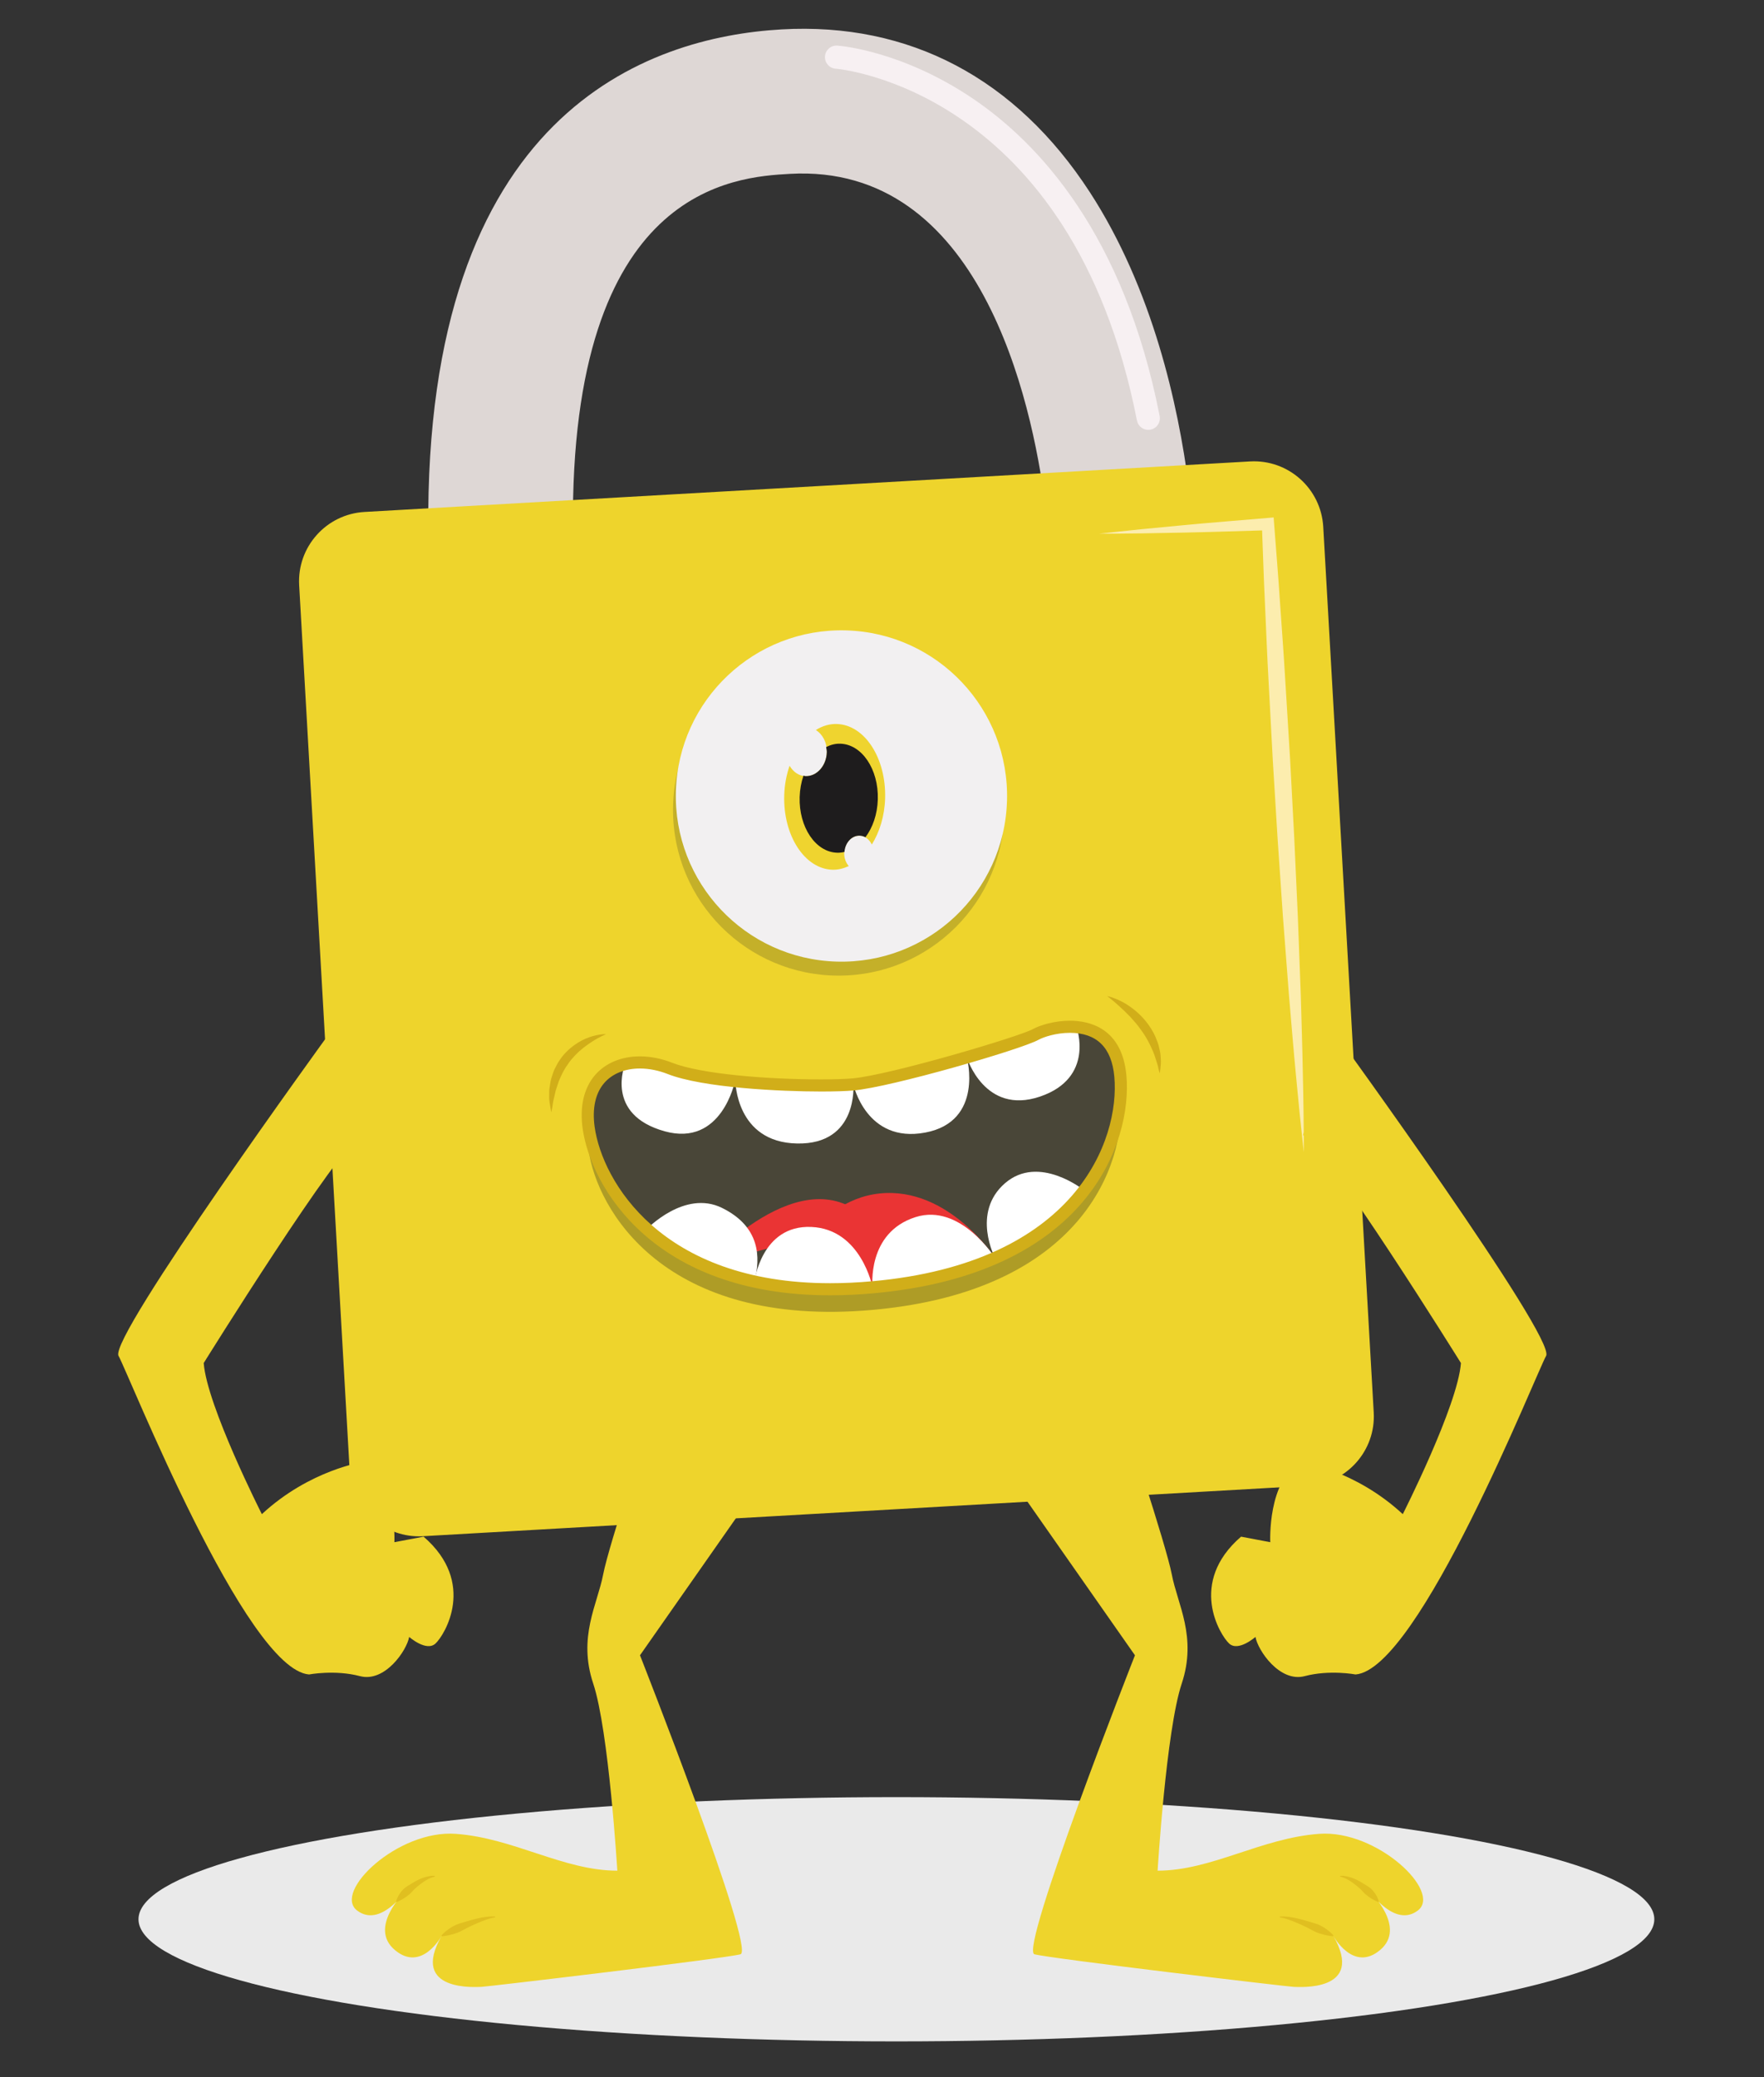 <?xml version="1.0" encoding="utf-8"?>
<!-- Generator: Adobe Illustrator 16.0.0, SVG Export Plug-In . SVG Version: 6.00 Build 0)  -->
<!DOCTYPE svg PUBLIC "-//W3C//DTD SVG 1.1//EN" "http://www.w3.org/Graphics/SVG/1.1/DTD/svg11.dtd">
<svg version="1.1" xmlns="http://www.w3.org/2000/svg" xmlns:xlink="http://www.w3.org/1999/xlink" x="0px" y="0px"
	 width="145.264px" height="171.011px" viewBox="0 0 145.264 171.011" enable-background="new 0 0 145.264 171.011"
	 xml:space="preserve">
<rect x="0" y="0" width="145.264" height="171.011" fill="#333333" stroke="none"/>
<g id="Layer_1" display="none">
</g>
<g id="Source">
</g>
<g id="Layer_2">
	<ellipse fill="#EAEAEA" cx="73.818" cy="158.018" rx="62.413" ry="10.055"/>
	<g>
		<path fill="#EED42C" d="M65.771,117.614l-13.068,18.67c0,0,9.555,24.268,8.277,24.616c-1.275,0.351-20.994,2.684-21.344,2.684
			s-5.951,0.468-3.267-4.199c0,0-1.634,3.034-3.851,1.167c-2.218-1.867,0.816-4.784,0.816-4.784s-2.038,2.957-3.921,1.534
			c-2.029-1.534,3.338-6.668,8.121-6.317c4.784,0.349,8.867,3.033,13.302,3.033c0,0-0.701-11.551-1.983-15.4
			c-1.284-3.851,0.35-6.533,0.816-8.984c0.466-2.45,4.083-13.299,4.083-13.299L65.771,117.614z"/>
		<path fill="#E0BF20" d="M32.672,156.594c0,0,0.261-0.09,0.567-0.285c0.155-0.096,0.325-0.214,0.49-0.358
			c0.163-0.146,0.308-0.339,0.485-0.491c0.175-0.158,0.36-0.3,0.537-0.432c0.177-0.128,0.351-0.236,0.508-0.319
			c0.078-0.042,0.152-0.067,0.218-0.097c0.066-0.032,0.127-0.046,0.176-0.062c0.102-0.029,0.159-0.047,0.159-0.047l-0.006-0.062
			c0,0-0.062,0-0.17,0c-0.055,0-0.124-0.001-0.198,0.016c-0.074,0.013-0.163,0.021-0.254,0.045
			c-0.186,0.045-0.397,0.111-0.612,0.209c-0.105,0.051-0.224,0.098-0.329,0.16c-0.106,0.063-0.218,0.122-0.323,0.191
			c-0.213,0.132-0.438,0.253-0.618,0.403c-0.175,0.157-0.312,0.33-0.414,0.491c-0.208,0.319-0.263,0.596-0.263,0.596L32.672,156.594
			z"/>
		<path fill="#E0BF20" d="M36.384,159.413c0,0,0.324-0.009,0.752-0.123c0.216-0.053,0.46-0.129,0.71-0.237
			c0.248-0.113,0.496-0.27,0.761-0.393c0.261-0.127,0.525-0.25,0.776-0.353c0.252-0.105,0.486-0.2,0.694-0.269
			c0.103-0.038,0.196-0.066,0.282-0.087c0.084-0.021,0.158-0.047,0.222-0.055c0.125-0.022,0.196-0.037,0.196-0.037v-0.062
			c0,0-0.074-0.003-0.206-0.01c-0.067-0.007-0.146,0-0.237,0.006c-0.093,0.004-0.195,0.012-0.307,0.029
			c-0.225,0.026-0.484,0.071-0.756,0.141c-0.273,0.064-0.561,0.147-0.847,0.231c-0.144,0.042-0.285,0.086-0.427,0.128
			c-0.141,0.041-0.279,0.086-0.409,0.138c-0.254,0.112-0.479,0.247-0.661,0.379c-0.369,0.259-0.572,0.517-0.572,0.517
			L36.384,159.413z"/>
		<path fill="#EED42C" d="M80.395,117.614l13.067,18.67c0,0-9.552,24.268-8.276,24.616c1.275,0.351,20.994,2.684,21.344,2.684
			c0.351,0,5.95,0.468,3.267-4.199c0,0,1.634,3.034,3.851,1.167s-0.817-4.784-0.817-4.784s2.039,2.957,3.922,1.534
			c2.028-1.534-3.339-6.668-8.122-6.317c-4.782,0.349-8.867,3.033-13.302,3.033c0,0,0.702-11.551,1.984-15.4
			c1.283-3.851-0.35-6.533-0.815-8.984c-0.467-2.45-4.085-13.299-4.085-13.299L80.395,117.614z"/>
		<g>
			<path fill="#DED7D5" d="M86.069,41.507c-1.095-8.475-5.329-28.089-21.028-27.192c-4.483,0.255-18.128,1.032-17.859,29.27
				L35.27,43.695C34.945,9.246,53.357,3.049,64.363,2.421c10.523-0.6,19.301,4.036,25.388,13.409
				c5.175,7.973,7.278,17.535,8.133,24.152L86.069,41.507z"/>
		</g>
		<path fill="#EED42C" d="M113.125,116.286c0.182,3.151-2.229,5.853-5.382,6.034l-72.913,4.16c-3.153,0.18-5.854-2.23-6.035-5.383
			l-4.159-72.912c-0.179-3.154,2.229-5.855,5.384-6.035l72.912-4.159c3.152-0.182,5.854,2.229,6.036,5.382L113.125,116.286z"/>
		<path fill="#FCEDAE" d="M90.517,43.943c2.309-0.261,4.619-0.49,6.935-0.702c1.153-0.11,2.311-0.209,3.467-0.306l3.471-0.29
			l0.494-0.042l0.038,0.518c0.161,2.152,0.346,4.305,0.484,6.459c0.147,2.152,0.313,4.306,0.437,6.461l0.396,6.465l0.341,6.466
			l0.295,6.47l0.243,6.476c0.058,2.159,0.134,4.315,0.17,6.476c0.052,2.158,0.077,4.32,0.08,6.482
			c-0.24-2.149-0.459-4.3-0.656-6.449c-0.206-2.15-0.378-4.304-0.564-6.455l-0.496-6.458l-0.442-6.461l-0.396-6.464l-0.346-6.466
			c-0.121-2.157-0.201-4.315-0.302-6.472c-0.105-2.155-0.166-4.316-0.25-6.474l0.532,0.478l-3.481,0.105
			c-1.16,0.035-2.321,0.068-3.481,0.09C95.161,43.903,92.841,43.938,90.517,43.943z"/>
		<g>
			<circle opacity="0.2" fill="#1E1E1E" cx="69.063" cy="66.685" r="13.641"/>
			<path fill="#F2F0F1" d="M55.66,65.14c-0.22,7.53,5.705,13.813,13.235,14.031c7.532,0.219,13.813-5.709,14.031-13.237
				c0.22-7.532-5.706-13.813-13.237-14.032C62.159,51.682,55.876,57.611,55.66,65.14z"/>
			<path fill="#EFD42F" d="M66.33,63.903c0.939,0.028,1.726-0.855,1.758-1.973c0.024-0.796-0.351-1.479-0.905-1.826
				c0.533-0.329,1.113-0.515,1.726-0.495c2.294,0.066,4.075,2.806,3.979,6.12c-0.042,1.466-0.459,2.78-1.094,3.804
				c-0.205-0.417-0.565-0.718-1.005-0.73c-0.674-0.02-1.244,0.618-1.269,1.422c-0.011,0.429,0.14,0.807,0.375,1.082
				c-0.424,0.193-0.869,0.314-1.335,0.302c-2.296-0.066-4.075-2.81-3.979-6.122c0.025-0.876,0.184-1.696,0.44-2.439
				C65.316,63.54,65.776,63.889,66.33,63.903z"/>
			<path fill="#1E1C1D" d="M66.33,63.903c0.939,0.028,1.726-0.855,1.758-1.973c0.005-0.147-0.036-0.278-0.058-0.422
				c0.365-0.184,0.759-0.292,1.169-0.278c1.777,0.052,3.159,2.103,3.088,4.584c-0.035,1.228-0.422,2.327-1.019,3.119
				c-0.146-0.077-0.31-0.125-0.479-0.131c-0.65-0.018-1.189,0.576-1.25,1.339c-0.195,0.047-0.397,0.073-0.602,0.066
				c-1.775-0.051-3.157-2.102-3.086-4.582c0.019-0.631,0.131-1.227,0.315-1.766C66.223,63.87,66.271,63.902,66.33,63.903z"/>
		</g>
		<g>
			<path fill="#F7F0F2" d="M94.612,35.39c-0.467,0.026-0.895-0.295-0.986-0.769C88.274,7.32,69.017,5.671,68.821,5.657
				c-0.522-0.035-0.92-0.491-0.885-1.017c0.036-0.524,0.494-0.925,1.017-0.885C69.17,3.771,74.308,4.17,80.177,8.16
				c5.371,3.649,12.388,11.139,15.319,26.093c0.101,0.519-0.236,1.019-0.752,1.12C94.7,35.381,94.655,35.387,94.612,35.39z"/>
		</g>
		<path fill="#E0BF20" d="M113.495,156.594c0,0-0.262-0.09-0.567-0.285c-0.156-0.096-0.326-0.214-0.49-0.358
			c-0.162-0.146-0.308-0.339-0.486-0.491c-0.174-0.158-0.361-0.3-0.537-0.432c-0.178-0.128-0.351-0.236-0.507-0.319
			c-0.078-0.042-0.154-0.067-0.221-0.097c-0.064-0.032-0.125-0.046-0.174-0.062c-0.102-0.029-0.159-0.047-0.159-0.047l0.005-0.062
			c0,0,0.062,0,0.171,0c0.055,0,0.122-0.001,0.197,0.016c0.074,0.013,0.164,0.021,0.255,0.045c0.185,0.045,0.396,0.111,0.614,0.209
			c0.105,0.051,0.221,0.098,0.326,0.16c0.107,0.063,0.219,0.122,0.322,0.191c0.216,0.132,0.438,0.253,0.618,0.403
			c0.178,0.157,0.313,0.33,0.415,0.491c0.208,0.319,0.264,0.596,0.264,0.596L113.495,156.594z"/>
		<path fill="#E0BF20" d="M109.782,159.413c0,0-0.324-0.009-0.753-0.123c-0.216-0.053-0.461-0.129-0.709-0.237
			c-0.249-0.113-0.497-0.27-0.76-0.393c-0.263-0.127-0.525-0.25-0.778-0.353c-0.25-0.105-0.486-0.2-0.692-0.269
			c-0.103-0.038-0.198-0.066-0.283-0.087c-0.085-0.021-0.16-0.047-0.222-0.055c-0.126-0.022-0.196-0.037-0.196-0.037v-0.062
			c0,0,0.074-0.003,0.206-0.01c0.067-0.007,0.146,0,0.237,0.006c0.092,0.004,0.195,0.012,0.308,0.029
			c0.224,0.026,0.482,0.071,0.755,0.141c0.273,0.064,0.559,0.147,0.846,0.231c0.143,0.042,0.286,0.086,0.427,0.128
			c0.144,0.041,0.281,0.086,0.409,0.138c0.255,0.112,0.479,0.247,0.662,0.379c0.371,0.259,0.572,0.517,0.572,0.517L109.782,159.413z
			"/>
		<g>
			<path opacity="0.3" fill="#191918" d="M70.234,91.146c-2.561,0.229-11.587,0.044-15.073-1.326
				c-3.484-1.371-7.358,0.112-6.685,4.901c0.676,4.785,6.155,14.663,23.379,13.126c17.221-1.538,20.884-12.033,20.406-17.383
				c-0.478-5.347-5.711-4.138-6.982-3.432C84.007,87.739,73.326,90.869,70.234,91.146z"/>
			<path fill="#494638" d="M70.234,89.286c-2.561,0.229-11.587,0.046-15.073-1.325c-3.484-1.369-7.358,0.112-6.685,4.899
				c0.676,4.787,6.155,14.663,23.379,13.127c17.221-1.537,20.884-12.034,20.406-17.382c-0.478-5.347-5.711-4.139-6.982-3.432
				C84.007,85.881,73.326,89.011,70.234,89.286z"/>
			<path fill="#EA3434" d="M63.926,105.824c0,0,2.839-6.985,8.526-7.564c5.684-0.578,9.491,5.313,9.491,5.313
				S72.327,107.398,63.926,105.824z"/>
			<path fill="#EA3434" d="M57.98,104.2c0,0,8.187-9.297,13.587-3.653"/>
			<path fill="#FFFFFF" d="M53.257,101.201c0,0,3.108-3.27,6.194-1.754c3.154,1.549,3.195,4.08,2.674,6.073
				C62.125,105.521,56.539,104.386,53.257,101.201z"/>
			<path fill="#FFFFFF" d="M62.125,105.521c0,0,0.565-4.681,4.687-4.503c4.12,0.176,5.044,4.97,5.044,4.97
				S64.902,106.331,62.125,105.521z"/>
			<path fill="#FFFFFF" d="M71.855,105.987c0,0-0.506-4.497,3.54-5.78c3.702-1.178,6.548,3.365,6.548,3.365
				S76.216,105.924,71.855,105.987z"/>
			<path fill="#FFFFFF" d="M81.943,103.572c0,0-1.981-3.729,0.819-6.155c2.799-2.426,6.519,0.589,6.519,0.589
				S86.449,101.783,81.943,103.572z"/>
			<path fill="#FFFFFF" d="M51.474,87.614c0,0-1.715,4.146,3.259,5.528c4.717,1.311,5.789-4.127,5.789-4.127
				s-4.051-0.61-5.139-0.972C54.296,87.683,52.749,87.468,51.474,87.614z"/>
			<path fill="#FFFFFF" d="M60.56,89.014c0,0,0.03,5.041,5.085,5.134c5.051,0.094,4.628-4.864,4.628-4.864
				S65.92,90.068,60.56,89.014z"/>
			<path fill="#FFFFFF" d="M70.272,89.283c0,0,1.061,4.885,5.923,3.964c4.863-0.92,3.424-6.185,3.424-6.185
				S76.354,88.492,70.272,89.283z"/>
			<path fill="#FFFFFF" d="M79.619,87.063c0,0,1.456,4.769,6.018,3.224c4.561-1.544,3.013-5.723,3.013-5.723
				s-1.413-0.229-2.835,0.375C84.394,85.544,79.619,87.063,79.619,87.063z"/>
			<path fill="#D1AE19" d="M68.363,106.647c-14.591,0-19.71-8.974-20.381-13.718c-0.256-1.825,0.1-3.354,1.029-4.425
				c0.856-0.986,2.166-1.53,3.685-1.53c0.863,0,1.779,0.181,2.647,0.523c2.413,0.947,7.901,1.373,12.27,1.373
				c1.076,0,1.992-0.029,2.578-0.081c3.094-0.277,13.752-3.443,14.846-4.051c0.606-0.339,1.827-0.7,3.071-0.7
				c1.586,0,4.3,0.588,4.651,4.521c0.491,5.512-3.235,16.351-20.86,17.924C70.689,106.591,69.5,106.647,68.363,106.647z
				 M52.696,87.973c-1.226,0-2.268,0.421-2.932,1.187c-0.734,0.846-1.009,2.1-0.794,3.633c0.628,4.445,5.486,12.857,19.393,12.857
				c1.107,0,2.268-0.053,3.447-0.16c16.84-1.503,20.416-11.671,19.954-16.837c-0.213-2.4-1.443-3.617-3.656-3.617
				c-1.139,0-2.17,0.344-2.587,0.574C84.099,86.4,73.4,89.505,70.279,89.783c-0.612,0.055-1.561,0.084-2.666,0.084
				c-3.33,0-9.737-0.304-12.633-1.441C54.226,88.13,53.437,87.973,52.696,87.973z"/>
			<g>
				<path fill="#D1AE19" d="M49.906,85.15c0,0-0.514,0.197-1.175,0.628c-0.164,0.107-0.339,0.226-0.515,0.359
					c-0.185,0.123-0.347,0.293-0.536,0.437c-0.164,0.172-0.353,0.331-0.506,0.524c-0.17,0.182-0.323,0.379-0.456,0.592
					c-0.299,0.403-0.503,0.864-0.691,1.302c-0.076,0.229-0.15,0.448-0.22,0.657c-0.077,0.21-0.099,0.421-0.152,0.611
					c-0.104,0.383-0.144,0.716-0.181,0.949c-0.039,0.234-0.071,0.371-0.071,0.371s-0.034-0.132-0.074-0.369
					c-0.027-0.236-0.125-0.579-0.102-0.996c0.008-0.208-0.019-0.44,0.031-0.677c0.042-0.237,0.065-0.496,0.141-0.751
					c0.091-0.249,0.148-0.525,0.279-0.776c0.135-0.247,0.245-0.517,0.422-0.745c0.646-0.969,1.653-1.608,2.444-1.874
					c0.396-0.142,0.742-0.197,0.981-0.229C49.771,85.131,49.906,85.15,49.906,85.15z"/>
			</g>
			<g>
				<path fill="#D1AE19" d="M91.177,82.011c0,0,0.518,0.097,1.215,0.46c0.35,0.179,0.733,0.434,1.115,0.749
					c0.379,0.317,0.748,0.704,1.061,1.137c0.31,0.433,0.568,0.908,0.729,1.384c0.102,0.229,0.146,0.469,0.195,0.691
					c0.06,0.221,0.084,0.435,0.089,0.634c0.045,0.394-0.004,0.723-0.028,0.948c-0.026,0.226-0.052,0.352-0.052,0.352
					s-0.041-0.127-0.094-0.344c-0.04-0.219-0.126-0.522-0.248-0.873c-0.103-0.354-0.272-0.748-0.47-1.151
					c-0.2-0.403-0.438-0.821-0.729-1.202c-0.269-0.398-0.596-0.757-0.902-1.095c-0.317-0.328-0.628-0.628-0.908-0.876
					C91.596,82.319,91.177,82.011,91.177,82.011z"/>
			</g>
		</g>
		<path fill="#EED42C" d="M110.01,85.15c0,0,18.146,24.983,17.311,26.48c-0.837,1.498-10.473,25.824-15.689,26.233
			c0,0-2.131-0.406-4.188,0.137c-2.056,0.544-3.862-2.112-4.057-3.228c0,0-1.411,1.242-2.166,0.546
			c-0.755-0.694-3.409-5.01,0.979-8.801l2.405,0.456c0,0-0.244-5.15,2.55-6.61c0,0,4.414,0.641,8.363,4.301
			c0,0,4.523-8.92,4.789-12.441c0,0-11.229-18.045-13.011-18.767"/>
		<path fill="#EED42C" d="M27.072,85.15c0,0-18.146,24.983-17.311,26.48c0.837,1.498,10.473,25.824,15.689,26.233
			c0,0,2.131-0.406,4.188,0.137c2.056,0.544,3.862-2.112,4.057-3.228c0,0,1.411,1.242,2.166,0.546
			c0.755-0.694,3.409-5.01-0.979-8.801l-2.405,0.456c0,0,0.244-5.15-2.55-6.61c0,0-4.414,0.641-8.363,4.301
			c0,0-4.523-8.92-4.789-12.441c0,0,11.229-18.045,13.011-18.767"/>
	</g>
</g>
<g id="_x34_04">
</g>
<g id="Gbr_Blog" display="none">
</g>
<g id="Layer_6">
</g>
</svg>
